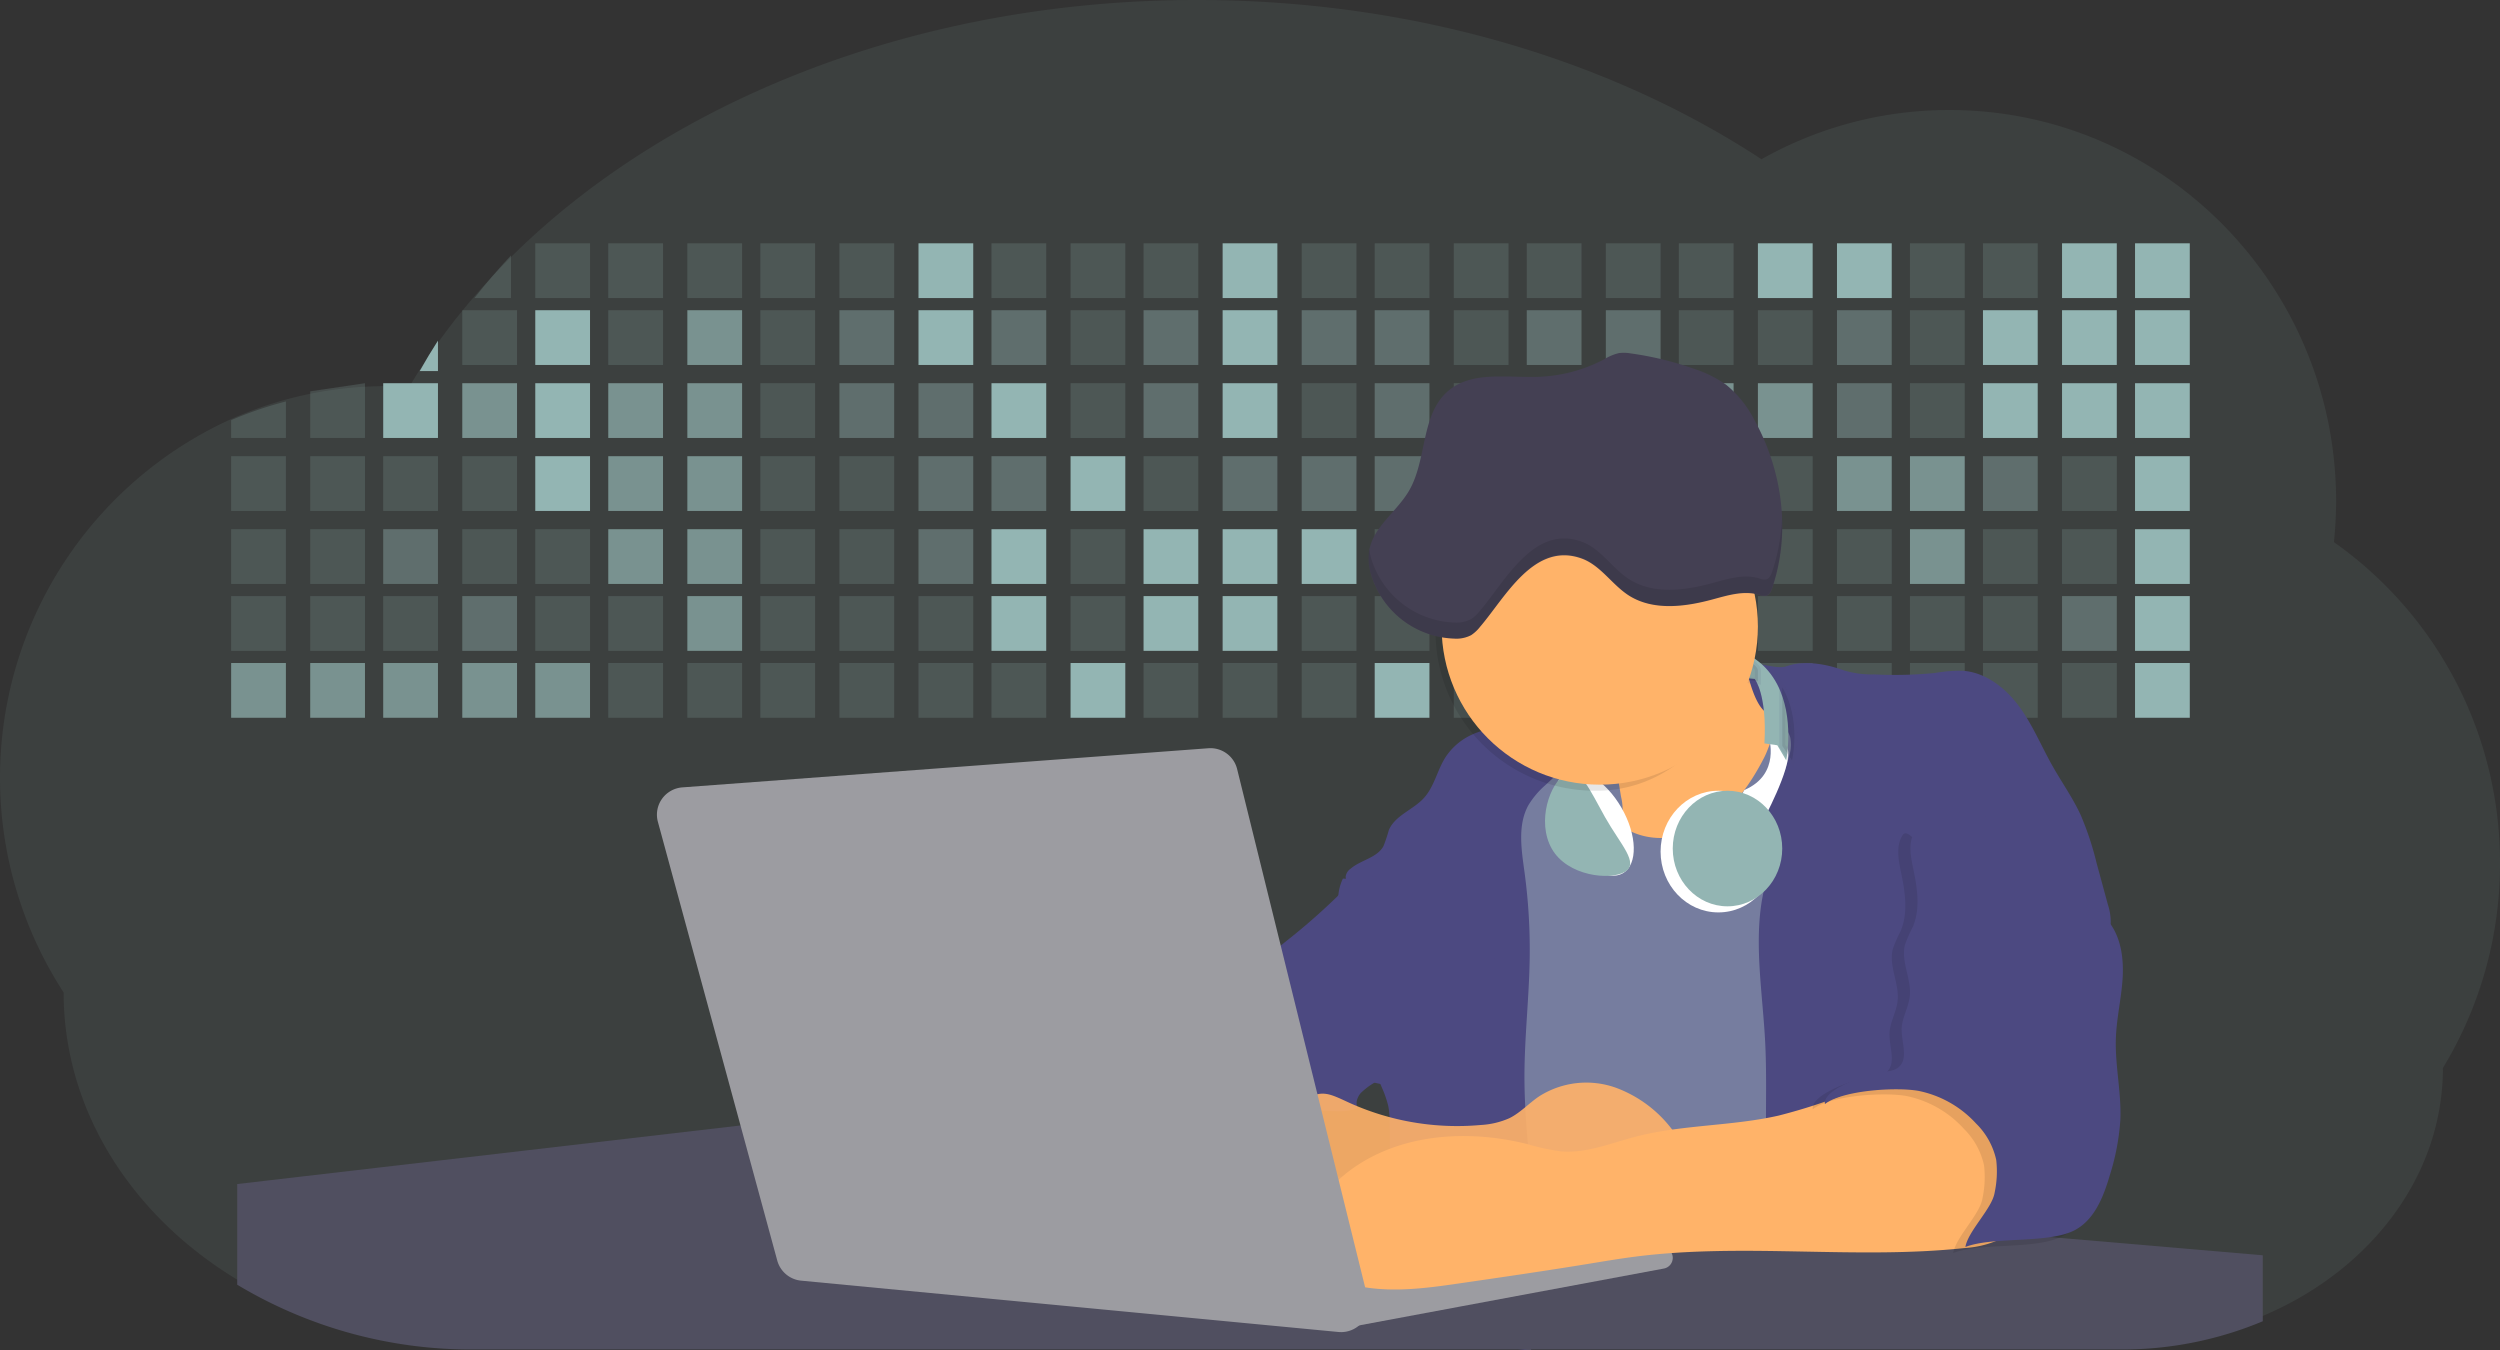 <svg id="pic" xmlns="http://www.w3.org/2000/svg" width="411" height="222" viewBox="0 0 411 222">
  <rect x="0" y="0" width="411" height="222" fill="#333333" stroke="none"/>
  <path id="Path" d="M411,141.939a64.552,64.552,0,0,1-9.384,33.633c0,17.949-12.15,33.461-29.787,40.842A60.252,60.252,0,0,1,348.574,221H78.022a75.234,75.234,0,0,1-38.851-10.519,66.732,66.732,0,0,1-8.921-6.409C18.035,193.6,10.462,179.137,10.462,163.159A64.757,64.757,0,0,1,37.921,68.933a62.815,62.815,0,0,1,9.165-3.267q1.663-.451,3.363-.81A63.178,63.178,0,0,1,59.613,63.6q1.671-.1,3.359-.118h.618c1.243,0,2.475.043,3.7.115l.4-.681q.74-1.232,1.516-2.44,1.4-2.2,2.939-4.335,1.61-2.253,3.359-4.435l.3-.358q.992-1.232,2.026-2.436,3.233-3.758,6.826-7.291C110.564,16.3,151.15,0,196.777,0c35.5,0,67.955,9.87,92.813,26.178a62.713,62.713,0,0,1,30.875-8.093c35.115,0,63.59,28.793,63.59,64.311a66.055,66.055,0,0,1-.359,6.728A64.432,64.432,0,0,1,411,141.939Z" transform="translate(0 0)" fill="#93b5b3" opacity="0.1"/>
  <path id="Path-2" data-name="Path" d="M6,0V7H0Q2.82,3.4,6,0Z" transform="translate(78 42)" fill="#93b5b3" opacity="0.2"/>
  <rect id="Rectangle" width="9" height="9" transform="translate(88 40)" fill="#93b5b3" opacity="0.2"/>
  <rect id="Rectangle-2" data-name="Rectangle" width="9" height="9" transform="translate(100 40)" fill="#93b5b3" opacity="0.2"/>
  <rect id="Rectangle-3" data-name="Rectangle" width="9" height="9" transform="translate(113 40)" fill="#93b5b3" opacity="0.2"/>
  <rect id="Rectangle-4" data-name="Rectangle" width="9" height="9" transform="translate(125 40)" fill="#93b5b3" opacity="0.2"/>
  <rect id="Rectangle-5" data-name="Rectangle" width="9" height="9" transform="translate(138 40)" fill="#93b5b3" opacity="0.2"/>
  <rect id="Rectangle-6" data-name="Rectangle" width="9" height="9" transform="translate(151 40)" fill="#93b5b3"/>
  <rect id="Rectangle-7" data-name="Rectangle" width="9" height="9" transform="translate(163 40)" fill="#93b5b3" opacity="0.2"/>
  <rect id="Rectangle-8" data-name="Rectangle" width="9" height="9" transform="translate(176 40)" fill="#93b5b3" opacity="0.2"/>
  <rect id="Rectangle-9" data-name="Rectangle" width="9" height="9" transform="translate(188 40)" fill="#93b5b3" opacity="0.2"/>
  <rect id="Rectangle-10" data-name="Rectangle" width="9" height="9" transform="translate(201 40)" fill="#93b5b3"/>
  <rect id="Rectangle-11" data-name="Rectangle" width="9" height="9" transform="translate(214 40)" fill="#93b5b3" opacity="0.2"/>
  <rect id="Rectangle-12" data-name="Rectangle" width="9" height="9" transform="translate(226 40)" fill="#93b5b3" opacity="0.2"/>
  <rect id="Rectangle-13" data-name="Rectangle" width="9" height="9" transform="translate(239 40)" fill="#93b5b3" opacity="0.2"/>
  <rect id="Rectangle-14" data-name="Rectangle" width="9" height="9" transform="translate(251 40)" fill="#93b5b3" opacity="0.2"/>
  <rect id="Rectangle-15" data-name="Rectangle" width="9" height="9" transform="translate(264 40)" fill="#93b5b3" opacity="0.2"/>
  <rect id="Rectangle-16" data-name="Rectangle" width="9" height="9" transform="translate(276 40)" fill="#93b5b3" opacity="0.2"/>
  <rect id="Rectangle-17" data-name="Rectangle" width="9" height="9" transform="translate(289 40)" fill="#93b5b3"/>
  <rect id="Rectangle-18" data-name="Rectangle" width="9" height="9" transform="translate(302 40)" fill="#93b5b3"/>
  <rect id="Rectangle-19" data-name="Rectangle" width="9" height="9" transform="translate(314 40)" fill="#93b5b3" opacity="0.2"/>
  <rect id="Rectangle-20" data-name="Rectangle" width="9" height="9" transform="translate(326 40)" fill="#93b5b3" opacity="0.2"/>
  <rect id="Rectangle-21" data-name="Rectangle" width="9" height="9" transform="translate(339 40)" fill="#93b5b3"/>
  <rect id="Rectangle-22" data-name="Rectangle" width="9" height="9" transform="translate(351 40)" fill="#93b5b3"/>
  <path id="Path-3" data-name="Path" d="M3,0V5H0Q1.43,2.446,3,0Z" transform="translate(69 56)" fill="#93b5b3"/>
  <rect id="Rectangle-23" data-name="Rectangle" width="9" height="9" transform="translate(76 51)" fill="#93b5b3" opacity="0.2"/>
  <rect id="Rectangle-24" data-name="Rectangle" width="9" height="9" transform="translate(88 51)" fill="#93b5b3"/>
  <rect id="Rectangle-25" data-name="Rectangle" width="9" height="9" transform="translate(100 51)" fill="#93b5b3" opacity="0.2"/>
  <rect id="Rectangle-26" data-name="Rectangle" width="9" height="9" transform="translate(113 51)" fill="#93b5b3" opacity="0.7"/>
  <rect id="Rectangle-27" data-name="Rectangle" width="9" height="9" transform="translate(125 51)" fill="#93b5b3" opacity="0.2"/>
  <rect id="Rectangle-28" data-name="Rectangle" width="9" height="9" transform="translate(138 51)" fill="#93b5b3" opacity="0.4"/>
  <rect id="Rectangle-29" data-name="Rectangle" width="9" height="9" transform="translate(151 51)" fill="#93b5b3"/>
  <rect id="Rectangle-30" data-name="Rectangle" width="9" height="9" transform="translate(163 51)" fill="#93b5b3" opacity="0.4"/>
  <rect id="Rectangle-31" data-name="Rectangle" width="9" height="9" transform="translate(176 51)" fill="#93b5b3" opacity="0.2"/>
  <rect id="Rectangle-32" data-name="Rectangle" width="9" height="9" transform="translate(188 51)" fill="#93b5b3" opacity="0.4"/>
  <rect id="Rectangle-33" data-name="Rectangle" width="9" height="9" transform="translate(201 51)" fill="#93b5b3"/>
  <rect id="Rectangle-34" data-name="Rectangle" width="9" height="9" transform="translate(214 51)" fill="#93b5b3" opacity="0.4"/>
  <rect id="Rectangle-35" data-name="Rectangle" width="9" height="9" transform="translate(226 51)" fill="#93b5b3" opacity="0.4"/>
  <rect id="Rectangle-36" data-name="Rectangle" width="9" height="9" transform="translate(239 51)" fill="#93b5b3" opacity="0.2"/>
  <rect id="Rectangle-37" data-name="Rectangle" width="9" height="9" transform="translate(251 51)" fill="#93b5b3" opacity="0.4"/>
  <rect id="Rectangle-38" data-name="Rectangle" width="9" height="9" transform="translate(264 51)" fill="#93b5b3" opacity="0.4"/>
  <rect id="Rectangle-39" data-name="Rectangle" width="9" height="9" transform="translate(276 51)" fill="#93b5b3" opacity="0.2"/>
  <rect id="Rectangle-40" data-name="Rectangle" width="9" height="9" transform="translate(289 51)" fill="#93b5b3" opacity="0.2"/>
  <rect id="Rectangle-41" data-name="Rectangle" width="9" height="9" transform="translate(302 51)" fill="#93b5b3" opacity="0.4"/>
  <rect id="Rectangle-42" data-name="Rectangle" width="9" height="9" transform="translate(314 51)" fill="#93b5b3" opacity="0.2"/>
  <rect id="Rectangle-43" data-name="Rectangle" width="9" height="9" transform="translate(326 51)" fill="#93b5b3"/>
  <rect id="Rectangle-44" data-name="Rectangle" width="9" height="9" transform="translate(339 51)" fill="#93b5b3"/>
  <rect id="Rectangle-45" data-name="Rectangle" width="9" height="9" transform="translate(351 51)" fill="#93b5b3"/>
  <path id="Path-4" data-name="Path" d="M9,0V6H0V3.069A63.558,63.558,0,0,1,9,0Z" transform="translate(38 66)" fill="#93b5b3" opacity="0.2"/>
  <path id="Path-5" data-name="Path" d="M9,0V9H0V1.335L9,0Z" transform="translate(51 63)" fill="#93b5b3" opacity="0.2"/>
  <rect id="Rectangle-46" data-name="Rectangle" width="9" height="9" transform="translate(63 63)" fill="#93b5b3"/>
  <rect id="Rectangle-47" data-name="Rectangle" width="9" height="9" transform="translate(76 63)" fill="#93b5b3" opacity="0.7"/>
  <rect id="Rectangle-48" data-name="Rectangle" width="9" height="9" transform="translate(88 63)" fill="#93b5b3"/>
  <rect id="Rectangle-49" data-name="Rectangle" width="9" height="9" transform="translate(100 63)" fill="#93b5b3" opacity="0.7"/>
  <rect id="Rectangle-50" data-name="Rectangle" width="9" height="9" transform="translate(113 63)" fill="#93b5b3" opacity="0.7"/>
  <rect id="Rectangle-51" data-name="Rectangle" width="9" height="9" transform="translate(125 63)" fill="#93b5b3" opacity="0.2"/>
  <rect id="Rectangle-52" data-name="Rectangle" width="9" height="9" transform="translate(138 63)" fill="#93b5b3" opacity="0.4"/>
  <rect id="Rectangle-53" data-name="Rectangle" width="9" height="9" transform="translate(151 63)" fill="#93b5b3" opacity="0.4"/>
  <rect id="Rectangle-54" data-name="Rectangle" width="9" height="9" transform="translate(163 63)" fill="#93b5b3"/>
  <rect id="Rectangle-55" data-name="Rectangle" width="9" height="9" transform="translate(176 63)" fill="#93b5b3" opacity="0.2"/>
  <rect id="Rectangle-56" data-name="Rectangle" width="9" height="9" transform="translate(188 63)" fill="#93b5b3" opacity="0.4"/>
  <rect id="Rectangle-57" data-name="Rectangle" width="9" height="9" transform="translate(201 63)" fill="#93b5b3"/>
  <rect id="Rectangle-58" data-name="Rectangle" width="9" height="9" transform="translate(214 63)" fill="#93b5b3" opacity="0.2"/>
  <rect id="Rectangle-59" data-name="Rectangle" width="9" height="9" transform="translate(226 63)" fill="#93b5b3" opacity="0.4"/>
  <rect id="Rectangle-60" data-name="Rectangle" width="9" height="9" transform="translate(239 63)" fill="#93b5b3" opacity="0.2"/>
  <rect id="Rectangle-61" data-name="Rectangle" width="9" height="9" transform="translate(251 63)" fill="#93b5b3"/>
  <rect id="Rectangle-62" data-name="Rectangle" width="9" height="9" transform="translate(264 63)" fill="#93b5b3" opacity="0.2"/>
  <rect id="Rectangle-63" data-name="Rectangle" width="9" height="9" transform="translate(276 63)" fill="#93b5b3" opacity="0.7"/>
  <rect id="Rectangle-64" data-name="Rectangle" width="9" height="9" transform="translate(289 63)" fill="#93b5b3" opacity="0.7"/>
  <rect id="Rectangle-65" data-name="Rectangle" width="9" height="9" transform="translate(302 63)" fill="#93b5b3" opacity="0.4"/>
  <rect id="Rectangle-66" data-name="Rectangle" width="9" height="9" transform="translate(314 63)" fill="#93b5b3" opacity="0.2"/>
  <rect id="Rectangle-67" data-name="Rectangle" width="9" height="9" transform="translate(326 63)" fill="#93b5b3"/>
  <rect id="Rectangle-68" data-name="Rectangle" width="9" height="9" transform="translate(339 63)" fill="#93b5b3"/>
  <rect id="Rectangle-69" data-name="Rectangle" width="9" height="9" transform="translate(351 63)" fill="#93b5b3"/>
  <rect id="Rectangle-70" data-name="Rectangle" width="9" height="9" transform="translate(38 75)" fill="#93b5b3" opacity="0.2"/>
  <rect id="Rectangle-71" data-name="Rectangle" width="9" height="9" transform="translate(51 75)" fill="#93b5b3" opacity="0.2"/>
  <rect id="Rectangle-72" data-name="Rectangle" width="9" height="9" transform="translate(63 75)" fill="#93b5b3" opacity="0.2"/>
  <rect id="Rectangle-73" data-name="Rectangle" width="9" height="9" transform="translate(76 75)" fill="#93b5b3" opacity="0.2"/>
  <rect id="Rectangle-74" data-name="Rectangle" width="9" height="9" transform="translate(88 75)" fill="#93b5b3"/>
  <rect id="Rectangle-75" data-name="Rectangle" width="9" height="9" transform="translate(100 75)" fill="#93b5b3" opacity="0.7"/>
  <rect id="Rectangle-76" data-name="Rectangle" width="9" height="9" transform="translate(113 75)" fill="#93b5b3" opacity="0.7"/>
  <rect id="Rectangle-77" data-name="Rectangle" width="9" height="9" transform="translate(125 75)" fill="#93b5b3" opacity="0.2"/>
  <rect id="Rectangle-78" data-name="Rectangle" width="9" height="9" transform="translate(138 75)" fill="#93b5b3" opacity="0.2"/>
  <rect id="Rectangle-79" data-name="Rectangle" width="9" height="9" transform="translate(151 75)" fill="#93b5b3" opacity="0.4"/>
  <rect id="Rectangle-80" data-name="Rectangle" width="9" height="9" transform="translate(163 75)" fill="#93b5b3" opacity="0.4"/>
  <rect id="Rectangle-81" data-name="Rectangle" width="9" height="9" transform="translate(176 75)" fill="#93b5b3"/>
  <rect id="Rectangle-82" data-name="Rectangle" width="9" height="9" transform="translate(188 75)" fill="#93b5b3" opacity="0.2"/>
  <rect id="Rectangle-83" data-name="Rectangle" width="9" height="9" transform="translate(201 75)" fill="#93b5b3" opacity="0.4"/>
  <rect id="Rectangle-84" data-name="Rectangle" width="9" height="9" transform="translate(214 75)" fill="#93b5b3" opacity="0.4"/>
  <rect id="Rectangle-85" data-name="Rectangle" width="9" height="9" transform="translate(226 75)" fill="#93b5b3" opacity="0.4"/>
  <rect id="Rectangle-86" data-name="Rectangle" width="9" height="9" transform="translate(239 75)" fill="#93b5b3" opacity="0.4"/>
  <rect id="Rectangle-87" data-name="Rectangle" width="9" height="9" transform="translate(251 75)" fill="#93b5b3" opacity="0.2"/>
  <rect id="Rectangle-88" data-name="Rectangle" width="9" height="9" transform="translate(264 75)" fill="#93b5b3" opacity="0.2"/>
  <rect id="Rectangle-89" data-name="Rectangle" width="9" height="9" transform="translate(276 75)" fill="#93b5b3" opacity="0.2"/>
  <rect id="Rectangle-90" data-name="Rectangle" width="9" height="9" transform="translate(289 75)" fill="#93b5b3" opacity="0.2"/>
  <rect id="Rectangle-91" data-name="Rectangle" width="9" height="9" transform="translate(302 75)" fill="#93b5b3" opacity="0.7"/>
  <rect id="Rectangle-92" data-name="Rectangle" width="9" height="9" transform="translate(314 75)" fill="#93b5b3" opacity="0.7"/>
  <rect id="Rectangle-93" data-name="Rectangle" width="9" height="9" transform="translate(326 75)" fill="#93b5b3" opacity="0.4"/>
  <rect id="Rectangle-94" data-name="Rectangle" width="9" height="9" transform="translate(339 75)" fill="#93b5b3" opacity="0.2"/>
  <rect id="Rectangle-95" data-name="Rectangle" width="9" height="9" transform="translate(351 75)" fill="#93b5b3"/>
  <rect id="Rectangle-96" data-name="Rectangle" width="9" height="9" transform="translate(38 87)" fill="#93b5b3" opacity="0.2"/>
  <rect id="Rectangle-97" data-name="Rectangle" width="9" height="9" transform="translate(51 87)" fill="#93b5b3" opacity="0.2"/>
  <rect id="Rectangle-98" data-name="Rectangle" width="9" height="9" transform="translate(63 87)" fill="#93b5b3" opacity="0.4"/>
  <rect id="Rectangle-99" data-name="Rectangle" width="9" height="9" transform="translate(76 87)" fill="#93b5b3" opacity="0.2"/>
  <rect id="Rectangle-100" data-name="Rectangle" width="9" height="9" transform="translate(88 87)" fill="#93b5b3" opacity="0.2"/>
  <rect id="Rectangle-101" data-name="Rectangle" width="9" height="9" transform="translate(100 87)" fill="#93b5b3" opacity="0.7"/>
  <rect id="Rectangle-102" data-name="Rectangle" width="9" height="9" transform="translate(113 87)" fill="#93b5b3" opacity="0.7"/>
  <rect id="Rectangle-103" data-name="Rectangle" width="9" height="9" transform="translate(125 87)" fill="#93b5b3" opacity="0.2"/>
  <rect id="Rectangle-104" data-name="Rectangle" width="9" height="9" transform="translate(138 87)" fill="#93b5b3" opacity="0.2"/>
  <rect id="Rectangle-105" data-name="Rectangle" width="9" height="9" transform="translate(151 87)" fill="#93b5b3" opacity="0.4"/>
  <rect id="Rectangle-106" data-name="Rectangle" width="9" height="9" transform="translate(163 87)" fill="#93b5b3"/>
  <rect id="Rectangle-107" data-name="Rectangle" width="9" height="9" transform="translate(176 87)" fill="#93b5b3" opacity="0.2"/>
  <rect id="Rectangle-108" data-name="Rectangle" width="9" height="9" transform="translate(188 87)" fill="#93b5b3"/>
  <rect id="Rectangle-109" data-name="Rectangle" width="9" height="9" transform="translate(201 87)" fill="#93b5b3"/>
  <rect id="Rectangle-110" data-name="Rectangle" width="9" height="9" transform="translate(214 87)" fill="#93b5b3"/>
  <rect id="Rectangle-111" data-name="Rectangle" width="9" height="9" transform="translate(226 87)" fill="#93b5b3" opacity="0.2"/>
  <rect id="Rectangle-112" data-name="Rectangle" width="9" height="9" transform="translate(239 87)" fill="#93b5b3"/>
  <rect id="Rectangle-113" data-name="Rectangle" width="9" height="9" transform="translate(251 87)" fill="#93b5b3" opacity="0.2"/>
  <rect id="Rectangle-114" data-name="Rectangle" width="9" height="9" transform="translate(264 87)" fill="#93b5b3" opacity="0.2"/>
  <rect id="Rectangle-115" data-name="Rectangle" width="9" height="9" transform="translate(276 87)" fill="#93b5b3" opacity="0.2"/>
  <rect id="Rectangle-116" data-name="Rectangle" width="9" height="9" transform="translate(289 87)" fill="#93b5b3" opacity="0.2"/>
  <rect id="Rectangle-117" data-name="Rectangle" width="9" height="9" transform="translate(302 87)" fill="#93b5b3" opacity="0.2"/>
  <rect id="Rectangle-118" data-name="Rectangle" width="9" height="9" transform="translate(314 87)" fill="#93b5b3" opacity="0.7"/>
  <rect id="Rectangle-119" data-name="Rectangle" width="9" height="9" transform="translate(326 87)" fill="#93b5b3" opacity="0.2"/>
  <rect id="Rectangle-120" data-name="Rectangle" width="9" height="9" transform="translate(339 87)" fill="#93b5b3" opacity="0.2"/>
  <rect id="Rectangle-121" data-name="Rectangle" width="9" height="9" transform="translate(351 87)" fill="#93b5b3"/>
  <rect id="Rectangle-122" data-name="Rectangle" width="9" height="9" transform="translate(38 98)" fill="#93b5b3" opacity="0.2"/>
  <rect id="Rectangle-123" data-name="Rectangle" width="9" height="9" transform="translate(51 98)" fill="#93b5b3" opacity="0.2"/>
  <rect id="Rectangle-124" data-name="Rectangle" width="9" height="9" transform="translate(63 98)" fill="#93b5b3" opacity="0.2"/>
  <rect id="Rectangle-125" data-name="Rectangle" width="9" height="9" transform="translate(76 98)" fill="#93b5b3" opacity="0.4"/>
  <rect id="Rectangle-126" data-name="Rectangle" width="9" height="9" transform="translate(88 98)" fill="#93b5b3" opacity="0.2"/>
  <rect id="Rectangle-127" data-name="Rectangle" width="9" height="9" transform="translate(100 98)" fill="#93b5b3" opacity="0.2"/>
  <rect id="Rectangle-128" data-name="Rectangle" width="9" height="9" transform="translate(113 98)" fill="#93b5b3" opacity="0.7"/>
  <rect id="Rectangle-129" data-name="Rectangle" width="9" height="9" transform="translate(125 98)" fill="#93b5b3" opacity="0.2"/>
  <rect id="Rectangle-130" data-name="Rectangle" width="9" height="9" transform="translate(138 98)" fill="#93b5b3" opacity="0.2"/>
  <rect id="Rectangle-131" data-name="Rectangle" width="9" height="9" transform="translate(151 98)" fill="#93b5b3" opacity="0.2"/>
  <rect id="Rectangle-132" data-name="Rectangle" width="9" height="9" transform="translate(163 98)" fill="#93b5b3"/>
  <rect id="Rectangle-133" data-name="Rectangle" width="9" height="9" transform="translate(176 98)" fill="#93b5b3" opacity="0.2"/>
  <rect id="Rectangle-134" data-name="Rectangle" width="9" height="9" transform="translate(188 98)" fill="#93b5b3"/>
  <rect id="Rectangle-135" data-name="Rectangle" width="9" height="9" transform="translate(201 98)" fill="#93b5b3"/>
  <rect id="Rectangle-136" data-name="Rectangle" width="9" height="9" transform="translate(214 98)" fill="#93b5b3" opacity="0.2"/>
  <rect id="Rectangle-137" data-name="Rectangle" width="9" height="9" transform="translate(226 98)" fill="#93b5b3" opacity="0.2"/>
  <rect id="Rectangle-138" data-name="Rectangle" width="9" height="9" transform="translate(239 98)" fill="#93b5b3" opacity="0.2"/>
  <rect id="Rectangle-139" data-name="Rectangle" width="9" height="9" transform="translate(251 98)" fill="#93b5b3" opacity="0.2"/>
  <rect id="Rectangle-140" data-name="Rectangle" width="9" height="9" transform="translate(264 98)" fill="#93b5b3" opacity="0.2"/>
  <rect id="Rectangle-141" data-name="Rectangle" width="9" height="9" transform="translate(276 98)" fill="#93b5b3" opacity="0.2"/>
  <rect id="Rectangle-142" data-name="Rectangle" width="9" height="9" transform="translate(289 98)" fill="#93b5b3" opacity="0.2"/>
  <rect id="Rectangle-143" data-name="Rectangle" width="9" height="9" transform="translate(302 98)" fill="#93b5b3" opacity="0.2"/>
  <rect id="Rectangle-144" data-name="Rectangle" width="9" height="9" transform="translate(314 98)" fill="#93b5b3" opacity="0.2"/>
  <rect id="Rectangle-145" data-name="Rectangle" width="9" height="9" transform="translate(326 98)" fill="#93b5b3" opacity="0.2"/>
  <rect id="Rectangle-146" data-name="Rectangle" width="9" height="9" transform="translate(339 98)" fill="#93b5b3" opacity="0.4"/>
  <rect id="Rectangle-147" data-name="Rectangle" width="9" height="9" transform="translate(351 98)" fill="#93b5b3"/>
  <rect id="Rectangle-148" data-name="Rectangle" width="9" height="9" transform="translate(38 109)" fill="#93b5b3" opacity="0.7"/>
  <rect id="Rectangle-149" data-name="Rectangle" width="9" height="9" transform="translate(51 109)" fill="#93b5b3" opacity="0.7"/>
  <rect id="Rectangle-150" data-name="Rectangle" width="9" height="9" transform="translate(63 109)" fill="#93b5b3" opacity="0.7"/>
  <rect id="Rectangle-151" data-name="Rectangle" width="9" height="9" transform="translate(76 109)" fill="#93b5b3" opacity="0.7"/>
  <rect id="Rectangle-152" data-name="Rectangle" width="9" height="9" transform="translate(88 109)" fill="#93b5b3" opacity="0.7"/>
  <rect id="Rectangle-153" data-name="Rectangle" width="9" height="9" transform="translate(100 109)" fill="#93b5b3" opacity="0.2"/>
  <rect id="Rectangle-154" data-name="Rectangle" width="9" height="9" transform="translate(113 109)" fill="#93b5b3" opacity="0.2"/>
  <rect id="Rectangle-155" data-name="Rectangle" width="9" height="9" transform="translate(125 109)" fill="#93b5b3" opacity="0.2"/>
  <rect id="Rectangle-156" data-name="Rectangle" width="9" height="9" transform="translate(138 109)" fill="#93b5b3" opacity="0.2"/>
  <rect id="Rectangle-157" data-name="Rectangle" width="9" height="9" transform="translate(151 109)" fill="#93b5b3" opacity="0.2"/>
  <rect id="Rectangle-158" data-name="Rectangle" width="9" height="9" transform="translate(163 109)" fill="#93b5b3" opacity="0.2"/>
  <rect id="Rectangle-159" data-name="Rectangle" width="9" height="9" transform="translate(176 109)" fill="#93b5b3"/>
  <rect id="Rectangle-160" data-name="Rectangle" width="9" height="9" transform="translate(188 109)" fill="#93b5b3" opacity="0.2"/>
  <rect id="Rectangle-161" data-name="Rectangle" width="9" height="9" transform="translate(201 109)" fill="#93b5b3" opacity="0.2"/>
  <rect id="Rectangle-162" data-name="Rectangle" width="9" height="9" transform="translate(214 109)" fill="#93b5b3" opacity="0.2"/>
  <rect id="Rectangle-163" data-name="Rectangle" width="9" height="9" transform="translate(226 109)" fill="#93b5b3"/>
  <rect id="Rectangle-164" data-name="Rectangle" width="9" height="9" transform="translate(239 109)" fill="#93b5b3" opacity="0.2"/>
  <rect id="Rectangle-165" data-name="Rectangle" width="9" height="9" transform="translate(251 109)" fill="#93b5b3" opacity="0.2"/>
  <rect id="Rectangle-166" data-name="Rectangle" width="9" height="9" transform="translate(264 109)" fill="#93b5b3" opacity="0.2"/>
  <rect id="Rectangle-167" data-name="Rectangle" width="9" height="9" transform="translate(276 109)" fill="#93b5b3" opacity="0.2"/>
  <rect id="Rectangle-168" data-name="Rectangle" width="9" height="9" transform="translate(289 109)" fill="#93b5b3" opacity="0.2"/>
  <rect id="Rectangle-169" data-name="Rectangle" width="9" height="9" transform="translate(302 109)" fill="#93b5b3" opacity="0.2"/>
  <rect id="Rectangle-170" data-name="Rectangle" width="9" height="9" transform="translate(314 109)" fill="#93b5b3" opacity="0.2"/>
  <rect id="Rectangle-171" data-name="Rectangle" width="9" height="9" transform="translate(326 109)" fill="#93b5b3" opacity="0.2"/>
  <rect id="Rectangle-172" data-name="Rectangle" width="9" height="9" transform="translate(339 109)" fill="#93b5b3" opacity="0.2"/>
  <rect id="Rectangle-173" data-name="Rectangle" width="9" height="9" transform="translate(351 109)" fill="#93b5b3"/>
  <circle id="Oval" cx="12.5" cy="12.5" r="12.5" transform="translate(252 118)" fill="#767d9f"/>
  <path id="Path-6" data-name="Path" d="M.32,9.539q1.868,8.139,3.17,16.4a9.539,9.539,0,0,1-.1,4.909,16.968,16.968,0,0,1-2.3,3.426,4.35,4.35,0,0,0-.912,3.869,4.491,4.491,0,0,0,3.238,2.365c3.85,1.036,7.954.282,11.786-.84a19.082,19.082,0,0,0,4.941-2.044,18.479,18.479,0,0,0,4.179-3.93C29.9,26.931,33.558,18.814,37,10.747A14.007,14.007,0,0,1,25.154,5.981C23.744,4.327,22.71,2.022,23.5,0c-2.329,1.275-5.095,1.361-7.6,2.233a27.025,27.025,0,0,0-4.472,2.2Q8.86,5.913,6.32,7.453C4.384,8.617,2.57,9.654.32,9.539Z" transform="translate(263 105)" fill="#ffb369"/>
  <path id="Path-7" data-name="Path" d="M54.023,11.559c-2.2,4.27-5.054,8.376-9.134,10.919s-9.572,3.232-13.66.718c-2.013-1.228-3.537-3.1-5.295-4.669s-3.954-2.92-6.316-2.715c-2.6.226-4.641,2.256-6.384,4.2a49.894,49.894,0,0,0-7.074,9.525C2.567,36.252,1.715,44.1,1.873,51.717S3.135,66.906,3.16,74.52C3.2,83.887,1.607,93.179,0,102.406c14.774-1.817,29.566,2.155,44.372,3.66a272.259,272.259,0,0,0,28.548.927,8.65,8.65,0,0,0,4.853-.97,6.538,6.538,0,0,0,2.009-2.385,22.807,22.807,0,0,0,2.211-7.923,160.293,160.293,0,0,0,.985-20.86c.065-16.881.126-33.822-2.02-50.57A47.632,47.632,0,0,0,78.172,12.17,19.007,19.007,0,0,0,70.4,2.706C68.082,1.377,62.708-.936,59.976.4,56.91,1.9,55.494,8.7,54.023,11.559Z" transform="translate(236 113)" fill="#767d9f"/>
  <path id="Path-8" data-name="Path" d="M3.177,62C2.613,51.617.314,40.533,5.206,31.314c1.2-2.263-3.111-5.089-1.778-7.281a32.679,32.679,0,0,0,3.664-8.57,6.361,6.361,0,0,0,.237-3.17C6.845,10.4,4.94,9.271,3.323,8.118,1.538,6.843.62,2.957.045.855S4.623,1.285,6.7.536C9.574-.5,13.231.153,16.1,1.2a15.949,15.949,0,0,0,5.052.673,67.691,67.691,0,0,0,9.941-.233,25.138,25.138,0,0,1,4.448-.376c3.792.211,7.088,2.761,9.332,5.777s3.672,6.529,5.511,9.8c1.534,2.722,3.362,5.293,4.67,8.126a49.433,49.433,0,0,1,2.615,7.879l1.869,6.873A9.019,9.019,0,0,1,60,42.764a8.556,8.556,0,0,1-1.093,3.1,58.692,58.692,0,0,1-6.8,10.2c-3.93,4.738-8.7,9.011-11.037,14.684a36.6,36.6,0,0,0-1.88,6.9A249.525,249.525,0,0,0,35.217,106a64.209,64.209,0,0,0-13.3-4.373,65.721,65.721,0,0,0-6.921-1.074c-2.036-.208-4.663.186-6.6-.358-3.242-.906-3.6-6.3-4.091-9.118A81.892,81.892,0,0,1,3.33,77.467C3.294,72.3,3.458,67.149,3.177,62Z" transform="translate(287 109)" fill="#4c4981"/>
  <path id="Path-9" data-name="Path" d="M30.617,4.833C32.11,13.424,33.755,22.04,37,30.112c-.082.079-.163.15-.245.222-.287.247-.585.48-.9.716a11.954,11.954,0,0,0-2.128,1.625,2.869,2.869,0,0,0-.532.877,1.979,1.979,0,0,0,0,1.6c-1.691.755-3.656.523-5.553.451a7.228,7.228,0,0,0-4.532.906c-1.823,1.267-2.372,3.7-2.667,5.914q-.163,1.21-.28,2.423-.113,1.128-.184,2.262a68.155,68.155,0,0,0-.067,7.517q.028.687.074,1.375C14.2,55.86,8.916,52.811,3.919,49.847a8.882,8.882,0,0,1-3.06-2.506A5.7,5.7,0,0,1,.04,43.657,4.107,4.107,0,0,1,.1,43.113a15,15,0,0,1,.812-3.107,38.456,38.456,0,0,1,6.8-11.688c1.269-1.5,2.7-2.96,3.291-4.84.259-.82.355-1.69.617-2.506,1.177-3.537,5.425-5.208,6.879-8.641a26.375,26.375,0,0,1,.957-2.506,6.291,6.291,0,0,1,1.507-1.7c.259-.218.528-.43.794-.641q3.737-2.957,7.2-6.246Q29.607.626,30.238,0a21.489,21.489,0,0,0,.379,4.833Z" transform="translate(190 147)" fill="#4c4981"/>
  <path id="Path-10" data-name="Path" d="M36.383,7.849c-.515.548-1.072,1.063-1.619,1.574l-.147.133-.579.54a14.019,14.019,0,0,0-2.7,3.166l-.061.1c-1.823,3.289-1.147,7.337-.64,11.073a94.931,94.931,0,0,1,.847,14.048c-.093,6.484-.851,12.924-.865,19.4q0,2.2.1,4.405c.1,2.388.282,4.773.5,7.157.232,2.615.511,5.227.772,7.838.207,2.021.4,4.038.568,6.055.082,1.045.161,2.086.225,3.13.075,1.225.136,2.453.172,3.678h0c.025.778.039,1.552.039,2.331V93.8q0,1.264-.068,2.521-.071,1.617-.218,3.242a5.282,5.282,0,0,1-1.129,3.292c-.05.05-.1.1-.157.144l-1.158-.144a118.017,118.017,0,0,0-24.055-.432c.175-1.217.336-2.431.493-3.652.071-.576.143-1.156.211-1.736q.118-.994.225-1.988.123-1.081.229-2.161.279-2.784.49-5.572.311-4.067.472-8.148.079-1.949.122-3.9.061-2.421.057-4.845,0-2.356-.039-4.719c0-.519-.021-1.037-.064-1.552a9.923,9.923,0,0,0-.189-1.38,18.056,18.056,0,0,0-1.072-3.055c-.079-.187-.154-.36-.229-.558-.043-.1-.082-.2-.122-.3A26.93,26.93,0,0,0,11.72,52.1c2.284-3.923,4.622-8.018,5-12.549s-1.852-9.621-6.148-11a29.655,29.655,0,0,0-3.61-.674A15.769,15.769,0,0,1,2.145,26.4Q1.072,27.505,0,28.575a8.028,8.028,0,0,1,.776-3.137l.508.025a.983.983,0,0,1-.057-.36,1.9,1.9,0,0,1,.829-1.3c1.684-1.441,4.332-1.761,5.394-3.71a27.213,27.213,0,0,0,.876-2.626c1.026-2.424,3.971-3.317,5.744-5.255s2.216-4.683,3.649-6.844a10.249,10.249,0,0,1,4.289-3.6c.143-.068.29-.137.436-.2A24.58,24.58,0,0,1,32.008,0a20.023,20.023,0,0,1,5.8.645,1.9,1.9,0,0,1,.661.407C40.09,2.824,37.577,6.567,36.383,7.849Z" transform="translate(220 119)" fill="#4c4981"/>
  <path id="Path-11" data-name="Path" d="M6.554.915A21.11,21.11,0,0,1,22.919,2.638a15.552,15.552,0,0,1,6.169,5.939c2.083,3.823,1.992,8.431,1.845,12.8a15.764,15.764,0,0,1-1.12,6.406,12.95,12.95,0,0,1-5.3,5.1,14.707,14.707,0,0,1-4.313,1.887,18.309,18.309,0,0,1-7.167-.354c-2.577-.481-5.343-1.062-7.132-3A12.355,12.355,0,0,1,3.7,27.393q-1.222-3.1-2.451-6.187c-1.418-3.578-1.9-6.555-.025-10.041C2.08,9.576,3.12,8.089,3.96,6.489,4.38,5.675,5.886,1.124,6.554.915Z" transform="translate(215 144)" fill="#4c4981"/>
  <path id="Path-12" data-name="Path" d="M333,21.372V32.214a59.736,59.736,0,0,1-23.278,4.641H212.735c-.05.051-.1.1-.158.145l-1.165-.145H38.89A74.681,74.681,0,0,1,0,26.209V9.656L82.972,0h.065l48.319,4.126,12.5,1.088,6.495.555L163.8,6.918l6.916.591,10.069.863,1.417.12,7.257.62,9.846.816,13.845,1.182,23.081,1.976,16.237,1.389,26.662,2.281,5.071.431.547.047.475.04,6.7.573,7.351.631.852.073Z" transform="translate(39 185)" fill="#504f60"/>
  <path id="Path-13" data-name="Path" d="M108,17.155,4.031,0,0,19.707l47.659,5.517L62.333,27,102.7,19.314l5.3-2.159Z" transform="translate(166 188)" fill="#9c9ca1"/>
  <path id="Path-14" data-name="Path" d="M0,9.746,51.873.032A1.789,1.789,0,0,1,54,1.791h0a1.786,1.786,0,0,1-1.465,1.759L1.876,13Z" transform="translate(221 205)" fill="#9c9ca1"/>
  <path id="Path-15" data-name="Path" d="M40.44,6.95a13.4,13.4,0,0,0,4.713-1.123c1.794-.894,3.189-2.433,4.85-3.567A14.437,14.437,0,0,1,62.726.852,20.5,20.5,0,0,1,72.853,9.075c1.625,2.458,2.845,5.6,1.7,8.308a10.95,10.95,0,0,1-1.478,2.311L70.08,23.606a10.406,10.406,0,0,1-2.03,2.186,8.624,8.624,0,0,1-3.881,1.349c-3.641.531-7.346.23-11.016.474-6.3.42-12.458,2.451-18.775,2.383a56.559,56.559,0,0,1-10.761-1.5l-15.7-3.23c-2.733-.56-5.822-1.378-7.11-3.858a8.948,8.948,0,0,1-.753-3.664c-.187-3.46,0-7.307,2.4-9.8C4.7,5.6,8.265,4.861,10.955,3.131c3.293-2.121,4.38-1.436,7.852.158A43.024,43.024,0,0,0,40.44,6.95Z" transform="translate(203 178)" fill="rgba(255,179,105,0.9)"/>
  <path id="Path-16" data-name="Path" d="M40.44,6.95a13.4,13.4,0,0,0,4.713-1.123c1.794-.894,3.189-2.433,4.85-3.567A14.437,14.437,0,0,1,62.726.852,20.5,20.5,0,0,1,72.853,9.075c1.625,2.458,2.845,5.6,1.7,8.308a10.95,10.95,0,0,1-1.478,2.311L70.08,23.606a10.406,10.406,0,0,1-2.03,2.186,8.624,8.624,0,0,1-3.881,1.349c-3.641.531-7.346.23-11.016.474-6.3.42-12.458,2.451-18.775,2.383a56.559,56.559,0,0,1-10.761-1.5l-15.7-3.23c-2.733-.56-5.822-1.378-7.11-3.858a8.948,8.948,0,0,1-.753-3.664c-.187-3.46,0-7.307,2.4-9.8C4.7,5.6,8.265,4.861,10.955,3.131c3.293-2.121,4.38-1.436,7.852.158A43.024,43.024,0,0,0,40.44,6.95Z" transform="translate(203 178)" fill="#ffb369" opacity="0.05"/>
  <path id="Path-17" data-name="Path" d="M92.8,1.879A91.435,91.435,0,0,1,79.367,6.412C71.64,8.155,63.554,7.88,55.888,9.873c-4.05,1.057-8.075,2.76-12.236,2.415a35.923,35.923,0,0,1-5.466-1.175C28.018,8.544,16.46,9.377,8.2,15.984A37.892,37.892,0,0,0,.97,24.059a5.5,5.5,0,0,0-.787,4.526,5.363,5.363,0,0,0,2.906,3.5,30.471,30.471,0,0,0,10.172,2.778c4.706.426,9.433-.257,14.114-.94,6.946-1.009,13.9-2.022,20.823-3.157,2.487-.407,4.975-.83,7.476-1.153,18-2.331,36.331.5,54.381-1.442a16.288,16.288,0,0,0,5.34-1.252c4.2-2.019,6.279-7.341,5.412-12.017s-4.215-8.563-8.243-10.949c-3.376-2.008-7.018-2.819-10.777-3.67C98.294-.544,96.165.557,92.8,1.879Z" transform="translate(213 177)" fill="#ffb369"/>
  <path id="Path-18" data-name="Path" d="M46.765,15.321c1.978,2.608,2.4,6.107,2.185,9.373s-.985,6.5-1.1,9.775c-.157,4.5.921,8.981.739,13.465a38.953,38.953,0,0,1-1.742,9.222c-1.032,3.553-2.524,7.372-5.783,9.078-4.327,2.267-13.4.992-17.953,2.766.414-2.6,4.384-6.359,4.8-8.956a16.829,16.829,0,0,0,.268-5.443,12.059,12.059,0,0,0-3.32-6.028,17.491,17.491,0,0,0-9.449-5.389c-3.623-.661-12.495-.119-15.393,2.184C-.343,42.99,6.3,40.7,8.632,40.185c1.164-.262,2.5-.115,3.431-.859,1.785-1.408.489-4.214.575-6.467.068-1.8,1.11-3.442,1.321-5.238.357-2.874-1.506-5.8-.775-8.622a22.437,22.437,0,0,1,1.292-2.949c1.271-3.036.714-6.5.036-9.725C14.09,4.3,13.679,2.014,14.8.286c1.039-1.613,3.988,4.131,5.876,3.866,6.237-.88,11.881-5.532,16.918-1.724,2.567,1.94,2.9,3.952,3.927,6.722C42.517,11.786,45.1,13.137,46.765,15.321Z" transform="translate(298 137)" opacity="0.1"/>
  <path id="Path-19" data-name="Path" d="M46.765,17.643c1.978,2.592,2.4,6.071,2.185,9.317s-.985,6.456-1.1,9.717c-.157,4.471.921,8.927.739,13.384a38.512,38.512,0,0,1-1.742,9.167c-1.032,3.532-2.524,7.328-5.783,9.024-4.327,2.253-13.4.986-17.953,2.75.414-2.582,4.384-6.321,4.8-8.9a16.629,16.629,0,0,0,.268-5.41,11.966,11.966,0,0,0-3.32-5.992,17.517,17.517,0,0,0-9.449-5.356C11.784,44.682,2.913,45.221.014,47.51c-.357-2.364,6.283-4.642,8.618-5.153,1.164-.261,2.5-.114,3.431-.853,1.785-1.4.489-4.189.575-6.428.068-1.785,1.11-3.421,1.321-5.206.357-2.857-1.506-5.767-.775-8.57a22.234,22.234,0,0,1,1.292-2.932c1.271-3.017.714-6.46.036-9.667-.421-2.014-.832-4.285.289-6C15.839,1.1,17.87.488,19.759.221A24.42,24.42,0,0,1,37.608,4.827c2.567,1.928,2.9,3.928,3.927,6.681C42.517,14.129,45.1,15.472,46.765,17.643Z" transform="translate(300 134)" fill="#4c4981"/>
  <path id="Path-20" data-name="Path" d="M.158,12.112,19.781,84.235a4.523,4.523,0,0,0,3.938,3.306l88.321,8.438a4.538,4.538,0,0,0,3.858-1.537,4.483,4.483,0,0,0,.971-4.019l-21.488-87A4.523,4.523,0,0,0,90.645.013L4.175,6.445A4.531,4.531,0,0,0,.827,8.339,4.481,4.481,0,0,0,.158,12.112Z" transform="translate(108 123)" fill="#9c9ca1"/>
  <ellipse id="Oval-2" data-name="Oval" cx="9.5" cy="10" rx="9.5" ry="10" transform="translate(273 130)" fill="#fff"/>
  <path id="Path-21" data-name="Path" d="M4.777.157s2.052,6.137-4,8.718L0,10.236,3.793,14S8.468,5.42,7.962,2.373C7.962,2.373,7.238-.721,4.777.157Z" transform="translate(286 121)" fill="#fff"/>
  <ellipse id="Oval-3" data-name="Oval" cx="9" cy="9.5" rx="9" ry="9.5" transform="translate(275 130)" fill="#93b5b3"/>
  <path id="Path-22" data-name="Path" d="M11.65,19l-1.457-2.477-2.122-.31c.453-8.157-1.6-10.588-1.6-10.588l-.477-.047L3.912,5.37,0,1.188V0C5.5.674,8.534,3.363,10.175,6.514,13.075,12.045,11.65,19,11.65,19Z" transform="translate(282 106)" fill="#93b5b3"/>
  <path id="Path-23" data-name="Path" d="M6,3.29V5L3.917,4.763,0,0S6.06,1.589,6,3.29Z" transform="translate(283 107)" stroke="#4c4981" stroke-miterlimit="10" stroke-width="1" opacity="0.1"/>
  <path id="Path-24" data-name="Path" d="M1.611,12,0,9.616V0C3.186,5.308,1.611,12,1.611,12Z" transform="translate(293 113)" stroke="#4c4981" stroke-miterlimit="10" stroke-width="1" opacity="0.1"/>
  <ellipse id="Oval-4" data-name="Oval" cx="5.186" cy="9.456" rx="5.186" ry="9.456" transform="translate(252.855 129.78) rotate(-30)" fill="#fff"/>
  <path id="Path-25" data-name="Path" d="M9.871,7.346c2.55,4.526,5.678,7.549,3.258,8.987s-9.469.719-12.019-3.81S.876,1.738,3.3.3,7.318,2.81,9.871,7.346Z" transform="translate(254 127)" fill="#93b5b3"/>
  <path id="Path-26" data-name="Path" d="M51,23.805C51,38.163,41.015,52,26.423,52A26.214,26.214,0,0,1,0,26,26.214,26.214,0,0,1,26.423,0C41.015.014,51,9.444,51,23.805Z" transform="translate(236 78)" opacity="0.1"/>
  <circle id="Oval-5" data-name="Oval" cx="26" cy="26" r="26" transform="translate(237 77)" fill="#ffb369"/>
  <path id="Path-27" data-name="Path" d="M35.032,33.826c3.135,1.137,4.989,4.33,7.8,6.109,3.977,2.495,9.154,1.85,13.7.617,2.531-.681,5.177-1.511,7.668-.756a2.2,2.2,0,0,0,1.168.164c.542-.153.81-.745.987-1.272,3.08-9.053,1.7-19.307-2.954-27.682a17.938,17.938,0,0,0-4.621-5.749,19.383,19.383,0,0,0-5.25-2.612A53.047,53.047,0,0,0,43.088.1,6.578,6.578,0,0,0,41.182.042a8.04,8.04,0,0,0-2.43,1.016,25.144,25.144,0,0,1-10.8,2.89C22.9,4.138,17.111,2.961,13.21,6.162,8.51,10,9.681,17.489,6.633,22.7,4.616,26.146.725,28.648.086,32.572a8.988,8.988,0,0,0,.228,3.589A14.771,14.771,0,0,0,14.052,46.985a5.277,5.277,0,0,0,2.806-.567,6.308,6.308,0,0,0,1.479-1.386C22.476,40.2,27.212,30.989,35.032,33.826Z" transform="translate(225 58)" fill="#444053"/>
  <path id="Path-28" data-name="Path" d="M66.35,8.971c-.177.533-.445,1.13-.987,1.285A2.178,2.178,0,0,1,64.2,10.09c-2.491-.763-5.151.076-7.663.763C51.989,12.1,46.8,12.763,42.84,10.23c-2.816-1.8-4.667-5.038-7.8-6.167-7.819-2.879-12.554,6.434-16.7,11.313a6.332,6.332,0,0,1-1.478,1.4,5.232,5.232,0,0,1-2.8.572A14.836,14.836,0,0,1,.313,6.419C.23,6.06.158,5.7.1,5.34a.174.174,0,0,1-.018.094A9.16,9.16,0,0,0,.313,9.057,14.8,14.8,0,0,0,14.049,19.985a5.232,5.232,0,0,0,2.8-.572,6.332,6.332,0,0,0,1.478-1.4c4.15-4.879,8.885-14.177,16.7-11.313,3.138,1.148,4.988,4.372,7.8,6.167,3.976,2.519,9.149,1.868,13.692.623,2.53-.687,5.173-1.526,7.663-.763a2.178,2.178,0,0,0,1.168.166c.542-.155.81-.752.987-1.285A32.352,32.352,0,0,0,67.969,0,31.823,31.823,0,0,1,66.35,8.971Z" transform="translate(225 85)" opacity="0.1"/>
</svg>
